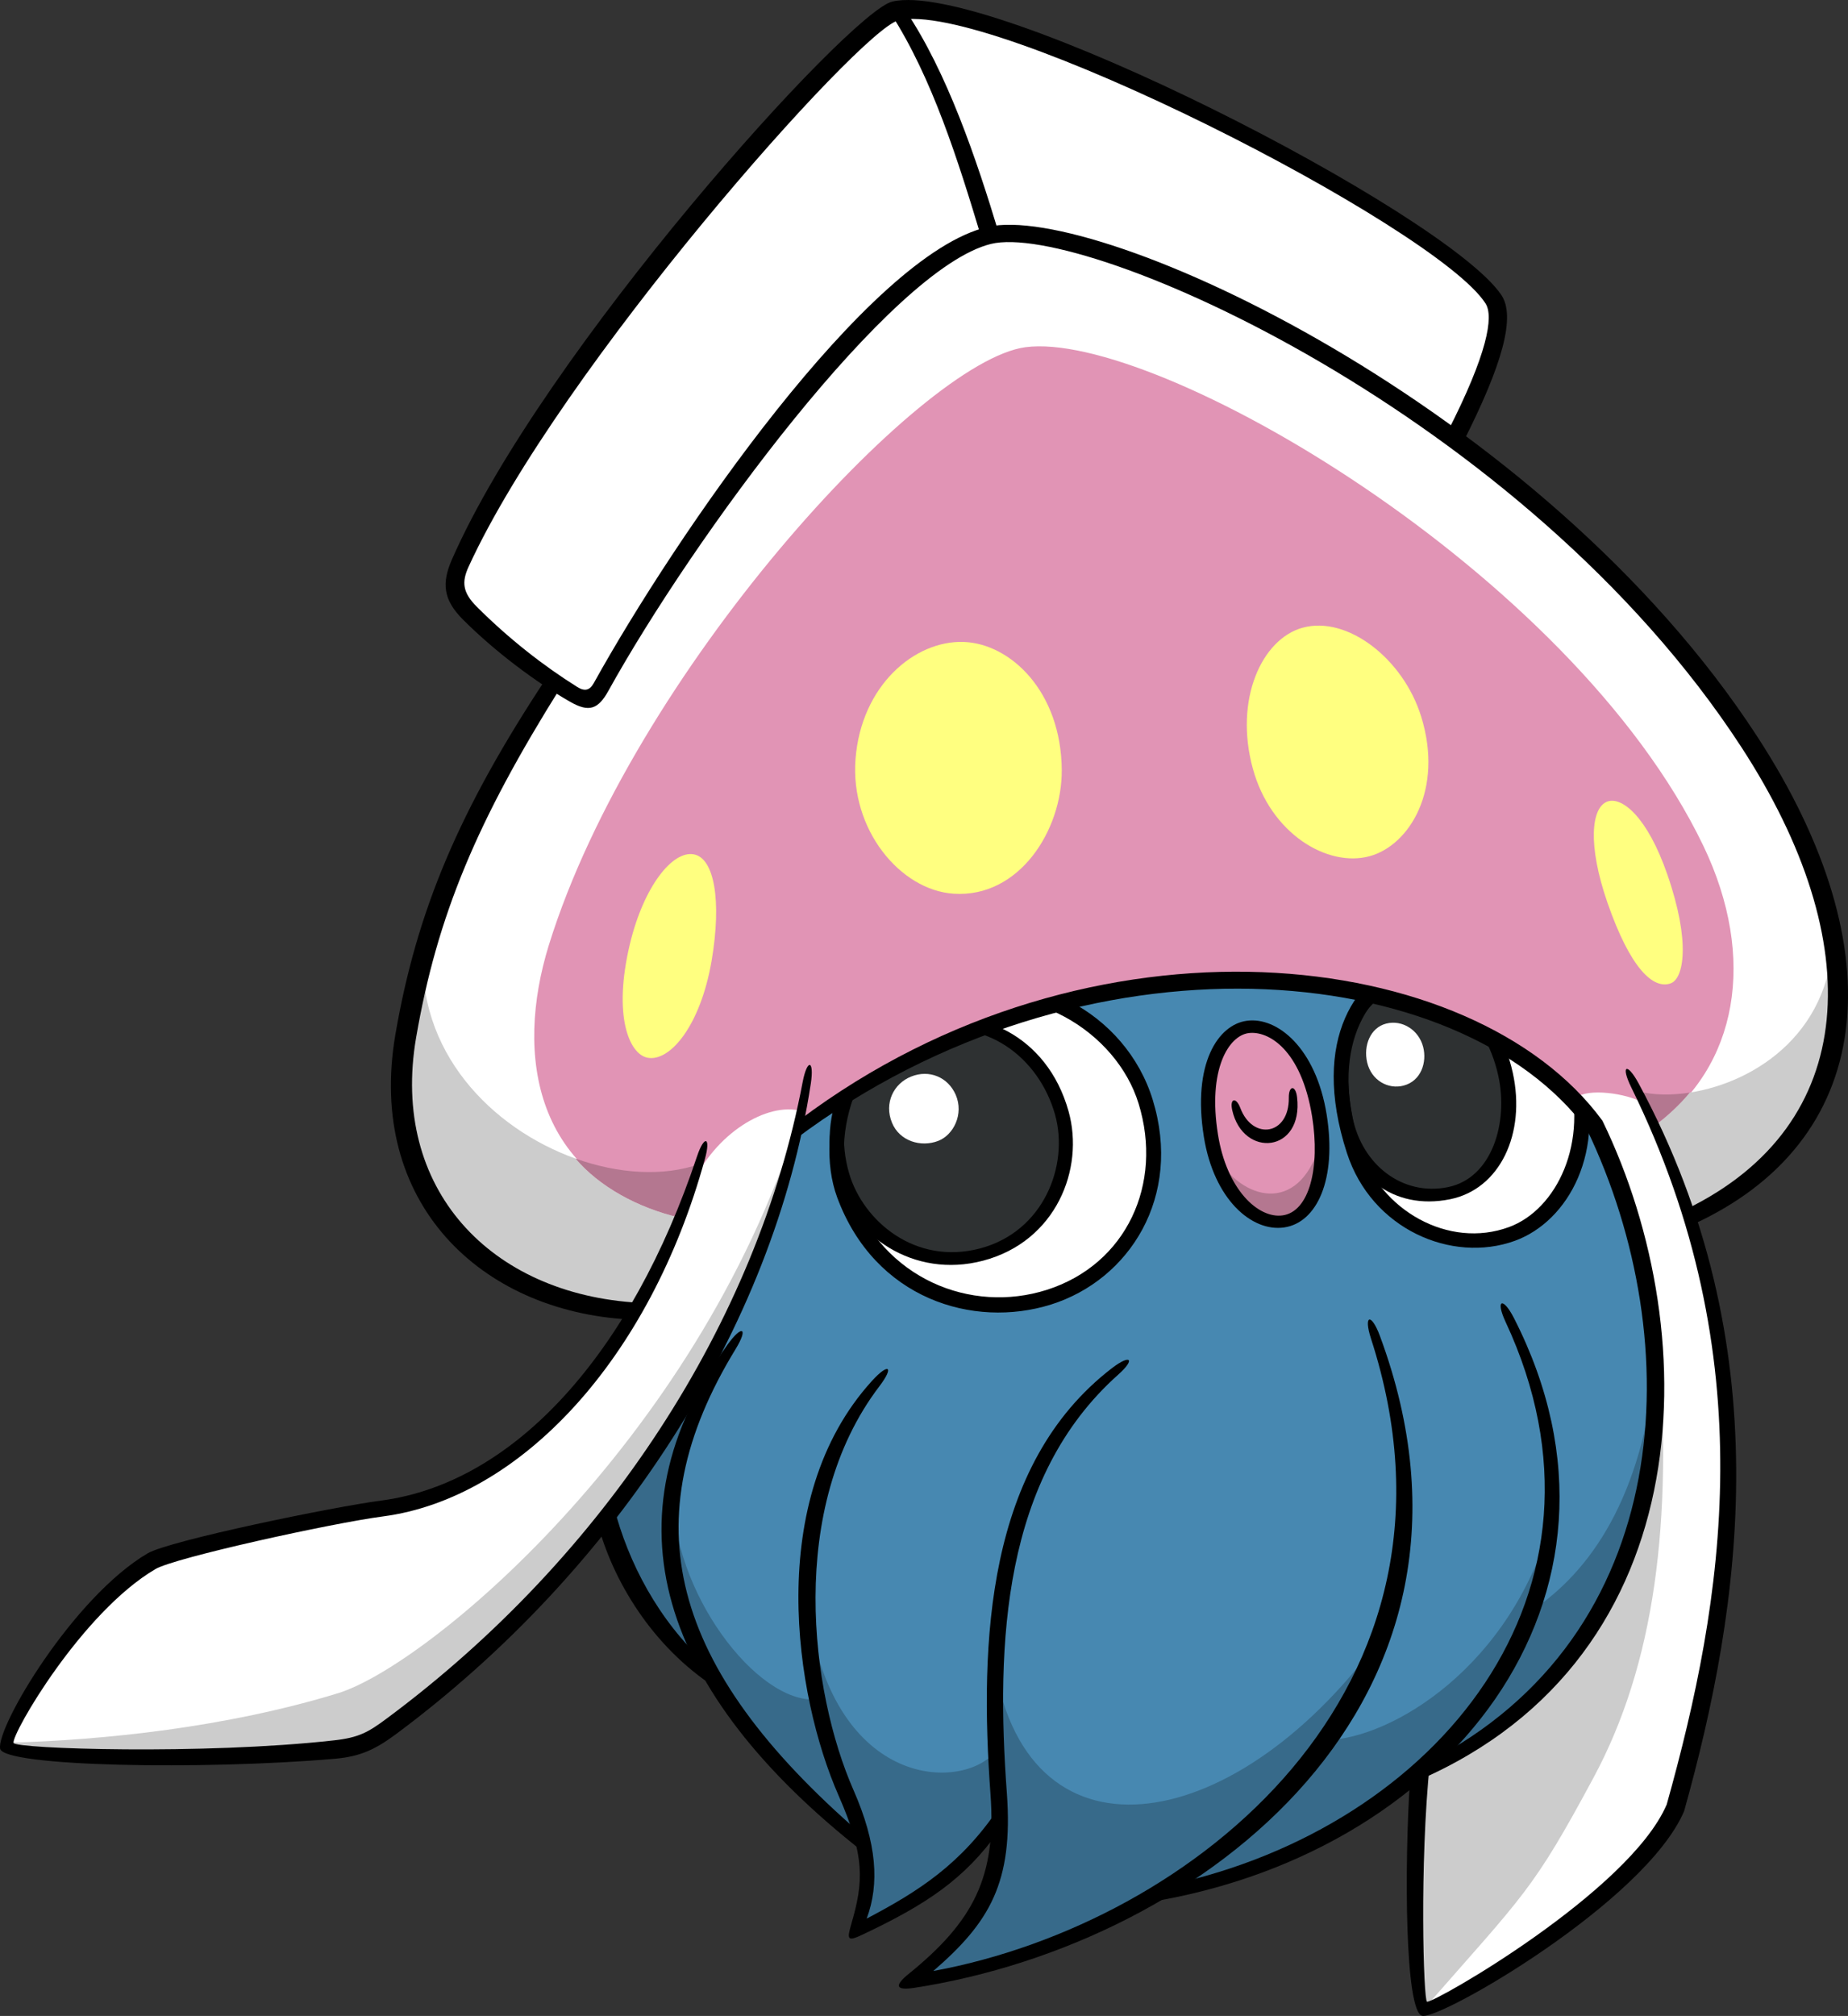 <?xml version="1.0" encoding="UTF-8"?>
<!-- Created with Inkscape (http://www.inkscape.org/) -->
<svg version="1.1" viewBox="0 0 89.979 98.11" xmlns="http://www.w3.org/2000/svg">
 <rect x="0" y="0" width="89.979" height="98.11" fill="#333333" stroke="none"/>
 <g transform="translate(-3.044 -2.589)">
  <path d="m80.71 57.392c-6.293-8.564-25.004-10.345-38.864 0.176-1.331 6.163-4.953 13.631-9.23 18.952 0.779 2.818 2.43 5.625 5.197 7.743 1.495 2.532 3.837 5.2 7.225 8.032 0.331 1.586 0.221 3.036-0.362 4.288 3.127-1.535 5.061-2.764 7.032-5.466-0.026 3.852-1.679 5.803-4.344 7.901 3.931-0.552 8.145-2.002 11.931-4.254 4.996-0.886 9.436-2.991 12.795-5.93l0.091 8e-3c13.682-6.423 13.073-21.977 8.53-31.45" fill="#4788b1"/>
  <path d="m71.89 49.525c-2.543 0.858-4.622 3.82-2.914 9.102 1.096 3.398 4.69 5.117 7.692 4.013 2.271-0.833 4.276-4.03 3.027-8.08-1.357-4.387-5.225-5.908-7.805-5.035" fill="#fff"/>
  <path d="m48.83 51.158c-4.07 1.342-5.888 6.341-4.681 9.589 1.75 4.729 6.412 6.117 9.975 4.982 4.313-1.376 5.871-5.789 4.715-9.541-1.252-4.07-5.857-6.398-10.008-5.03" fill="#fff"/>
  <path d="m63.784 52.568c-1.238 0.173-2.311 1.957-1.781 5.287 0.382 2.385 1.844 4.421 3.526 4.177 1.563-0.224 2.172-2.62 1.762-5.16-0.501-3.135-2.26-4.48-3.506-4.305" fill="#e194b5"/>
  <path d="m47.931 52.561c-2.824 0.742-4.942 3.617-3.877 7.244 0.66 2.26 3.265 4.763 6.774 3.846 3.41-0.895 4.639-4.353 3.928-6.89-1.022-3.648-4.279-4.868-6.825-4.2" fill="#2e3132"/>
  <path d="m71.362 50.346c-2.189 0.473-3.577 2.733-2.787 6.692 0.578 2.892 2.923 4.053 5.01 3.628 2.198-0.447 3.365-3.129 2.784-5.786-0.77-3.52-3.498-4.863-5.007-4.534" fill="#2e3132"/>
  <path d="m47.403 54.984c-0.841 0.337-1.323 1.283-0.929 2.243 0.368 0.901 1.413 1.212 2.252 0.886 0.736-0.283 1.26-1.297 0.852-2.243-0.371-0.852-1.283-1.246-2.175-0.886" fill="#fff"/>
  <path d="m70.54 52.404c-0.767 0.193-1.121 1.062-0.929 1.892 0.207 0.878 1.028 1.323 1.77 1.127 0.861-0.224 1.147-1.141 0.957-1.878-0.212-0.835-1.025-1.337-1.798-1.141" fill="#fff"/>
  <g fill="#376a8a">
   <path d="m37.421 69.143c-1.277 2.379-2.974 5.055-4.877 7.287 0.864 2.795 2.26 5.769 5.086 7.494-3.39-5.205-1.787-11.359 0.142-14.441z"/>
   <path d="m35.817 75.181c-0.091 4.817 4.072 10.348 6.989 10.113 0.564 2.617 2.022 5.531 2.2 6.839-5.806-4.169-10.105-10.28-9.19-16.953"/>
   <path d="m42.411 81.066c1.297 8.615 7.474 8.689 9.085 6.786 0.113 1.473 0.159 2.342 0.159 3.322-1.852 2.475-3.993 4.016-6.916 5.42 0.759-2.254 0.847-3.435-0.178-5.933-1.028-2.498-2.243-5.54-2.15-9.595"/>
   <path d="m51.471 83.661c1.708 10.159 11.977 8.21 18.918-1.546-3.28 9.55-14.146 15.774-23.019 16.933 2.945-2.277 4.729-4.998 4.282-9.235-0.295-2.821-0.334-4.35-0.181-6.151"/>
   <path d="m78.652 76.345c-1.971 7.445-7.95 10.855-10.983 10.926-2.637 3.288-4.344 4.945-7.893 7.309 8.828-1.11 18.241-8.649 18.876-18.236"/>
   <path d="m83.68 68.768c-0.666 6.769-3.237 10.317-6.063 12.212-1.073 2.722-2.945 5.709-5.129 7.539 7.278-2.991 11.815-10.665 11.192-19.751"/>
  </g>
  <path d="m62.354 59.021c1.379 2.107 4.09 2.623 5.016-0.971 0 2.56-0.615 3.792-1.827 3.968-1.235 0.181-2.566-0.634-3.189-2.996" fill="#b47790"/>
  <g>
   <path d="m71.998 49.895c-2.433 0.824-4.288 3.73-2.707 8.609 0.963 2.979 4.282 4.885 7.227 3.803 2.325-0.855 3.914-4.138 2.829-7.649-1.3-4.211-4.877-5.599-7.349-4.763m-3.373 8.808c-1.821-5.627 0.538-8.686 3.121-9.558 2.526-0.852 6.797 0.501 8.287 5.33 1.272 4.118-0.617 7.553-3.234 8.502-3.067 1.11-6.975-0.567-8.173-4.274"/>
   <path d="m48.011 52.852c-3.019 0.796-4.506 3.835-3.622 6.845 0.674 2.3 3.203 4.483 6.369 3.651 3.104-0.816 4.347-4.044 3.656-6.514-0.79-2.809-3.424-4.763-6.403-3.982m-4.313 7.06c-0.881-2.999 0.459-6.675 4.186-7.655 2.733-0.716 6.134 0.651 7.188 4.415 0.787 2.804-0.612 6.341-4.169 7.273-3.379 0.886-6.378-1.212-7.205-4.033"/>
   <path d="m71.434 50.628c-2.212 0.478-3.223 2.866-2.535 6.335 0.464 2.32 2.436 3.849 4.642 3.401 2.172-0.442 2.948-3.169 2.458-5.409-0.671-3.07-3.025-4.662-4.565-4.327m-3.197 6.485c-0.872-4.398 0.915-6.616 3.045-7.074 2.093-0.459 4.704 1.49 5.42 4.761 0.651 2.974-0.637 5.661-3.045 6.151-2.804 0.572-4.888-1.178-5.42-3.837"/>
   <path d="m48.968 51.508c-3.758 1.238-5.664 5.925-4.489 9.102 1.566 4.217 5.834 5.93 9.536 4.752 3.877-1.238 5.673-5.16 4.466-9.068-1.076-3.495-5.347-6.16-9.513-4.786m-5.16 9.36c-1.19-3.209 0.391-8.59 4.897-10.074 4.444-1.467 9.156 1.068 10.464 5.316 1.453 4.718-1.133 8.765-4.95 9.966-3.784 1.187-8.581-0.269-10.411-5.208"/>
   <path d="m63.831 52.868c-0.963 0.133-1.994 1.77-1.484 4.936 0.428 2.682 1.963 4.104 3.152 3.934 1.303-0.187 1.827-2.336 1.433-4.803-0.527-3.274-2.141-4.2-3.101-4.067m-2.172 5.041c-0.569-3.574 0.702-5.452 2.09-5.641 1.473-0.207 3.367 1.308 3.891 4.571 0.504 3.155-0.479 5.256-2.07 5.486-1.572 0.23-3.421-1.357-3.911-4.415"/>
   <path d="m63.04 56.613c-0.127-0.572 0.187-0.649 0.394-0.104 0.603 1.603 2.387 1.328 2.362-0.493-0.009-0.609 0.331-0.634 0.402-0.032 0.32 2.722-2.631 2.988-3.158 0.629"/>
   <path d="m47.298 98.646c3.149-2.557 4.268-4.727 3.973-8.734-0.541-7.434-0.198-16.041 5.91-20.736 0.909-0.697 1.164-0.45 0.311 0.311-5.627 5.01-5.962 13.056-5.423 20.388 0.314 4.342-0.847 6.273-3.583 8.638 12.622-2.32 26.848-13.696 21.311-30.779-0.374-1.153 0.011-1.269 0.433-0.133 6.582 17.751-8.573 29.558-22.668 31.73-0.889 0.136-1.005-0.087-0.266-0.686"/>
   <path d="m51.687 91.68c-1.685 2.37-3.551 3.599-6.652 5.064-0.731 0.345-0.762 0.243-0.541-0.519 0.6-2.056 0.677-3.299-0.62-6.253-2.13-4.846-3.625-14.404 1.623-20.176 0.821-0.901 1.099-0.708 0.363 0.261-4.517 5.928-3.35 14.894-1.26 19.649 1.141 2.597 1.272 4.565 0.643 6.256 2.532-1.331 4.585-2.639 6.446-5.404z"/>
   <path d="m45.102 92.74c-9.943-7.788-12.736-16.25-6.638-24.707 0.719-0.997 1.034-0.83 0.391 0.221-5.069 8.295-3.265 15.472 6.103 23.574z"/>
   <path d="m38.152 84.887c-3.107-1.889-5.149-5.083-5.964-8.001l0.751-0.946c0.685 2.656 2.144 5.5 4.503 7.641z"/>
   <path d="m59.989 94.324c13.033-2.818 22.484-14.282 16.361-27.403-0.507-1.087-0.133-1.246 0.413-0.176 6.919 13.565-3.251 26.324-18.301 28.499z"/>
  </g>
  <path d="m88.224 38.685c-3.837-5.899-9.054-10.872-14.392-14.78 1.756-3.452 2.518-5.859 1.948-6.737-2.438-3.795-24.446-15.098-29.142-13.999-1.965 0.462-16.848 17.049-21.175 26.836-0.428 0.966-0.314 1.626 0.467 2.41 1.192 1.192 2.674 2.413 4.106 3.367-4.053 6.449-6.262 11.662-7.225 17.253-1.362 7.913 3.948 12.92 11.093 13.353l7.941-8.822c13.86-10.518 32.571-8.74 38.864-0.176l4.611 4.401c8.768-4.149 9.295-13.288 2.903-23.107" fill="#fff"/>
  <path d="m36.016 61.778c-6.958-1.784-7.924-7.802-6.245-13.206 4.104-13.203 18.063-28.391 23.197-29.085 6.282-0.847 26.587 10.886 33.013 24.268 2.625 5.474 1.671 10.773-2.379 13.656l-2.894-0.016c-6.573-9.156-25.307-9.957-38.87 0.167z" fill="#e194b5"/>
  <g fill="#ffff80">
   <path d="m66.472 33.137c-1.999 0.549-3.342 3.506-2.43 6.848 0.867 3.192 3.648 4.826 5.684 4.274 1.931-0.521 3.622-3.231 2.515-6.797-0.875-2.824-3.605-4.922-5.769-4.324"/>
   <path d="m36.827 44.168c-1.034-0.195-2.438 1.552-3.112 4.359-0.833 3.481-0.043 5.358 0.852 5.537 1.09 0.218 2.58-1.546 3.124-4.71 0.504-2.96 0.122-5.004-0.864-5.186"/>
   <path d="m81.304 41.6c-0.779 0.286-0.971 2.096 6e-3 4.919 1.116 3.214 2.235 4.237 3.084 3.925 0.626-0.23 0.977-1.994-0.164-5.285-0.974-2.821-2.217-3.818-2.925-3.56"/>
   <path d="m49.969 33.831c-2.387-0.085-4.996 2.121-5.27 5.701-0.266 3.415 2.167 6.375 4.772 6.551 3.203 0.215 5.29-3.098 5.27-6.021-0.028-3.823-2.498-6.151-4.772-6.231"/>
  </g>
  <path d="m83.074 56.266c-0.884-0.49-2.722-0.714-3.257-0.269 6.8 11.473 4.398 28.006-7.638 32.843-0.357 4.104-0.258 11.45 0.21 11.515 0.657 0.096 10.357-5.384 12.229-9.754 2.404-8.578 4.732-21.427-1.544-34.336" fill="#fff"/>
  <path d="m92.301 47.597c0.133 5.152-3.755 7.669-6.984 8.165-0.473 0.572-1.054 1.116-1.716 1.617 0.637 1.444 1.218 2.914 1.685 4.387 5.625-2.523 7.958-6.97 7.015-14.169" fill="#ccc"/>
  <path d="m85.317 55.763c-0.915 0.141-1.781 0.119-2.484-0.056 0.263 0.552 0.521 1.11 0.767 1.671 0.663-0.501 1.243-1.045 1.716-1.617" fill="#b47790"/>
  <path d="m31.06 58.971c-4.058-1.453-7.794-5.214-7.397-10.346-2.843 9.133-0.246 16.621 10.201 17.828 1.011-1.654 1.711-3.098 2.305-4.596-2.118-0.49-3.962-1.541-5.109-2.886" fill="#ccc"/>
  <path d="m31.06 58.971c1.147 1.345 2.991 2.396 5.109 2.886 0.331-0.838 0.629-1.696 0.929-2.617-1.742 0.617-3.934 0.484-6.038-0.269" fill="#b47790"/>
  <path d="m83.793 67.876c0.708 8.799-0.184 15.692-3.158 21.223-2.974 5.531-3.376 5.681-8.202 11.195-0.498-1.249-0.436-7.426-0.184-11.464 6.735-3.373 11.702-8.476 11.543-20.954" fill="#ccc"/>
  <g>
   <path d="m72.52 88.369c12.144-6.185 12.744-20.467 7.8-30.793-6.185-8.357-24.475-10.096-38.553 0.454l0.207-0.937c14.228-10.685 32.832-8.499 39.088 0.032 0.006 8e-3 0.014 0.024 0.017 0.032 5.103 10.53 4.792 26.633-9.686 32.373z"/>
   <path d="m50.829 14.162c-1.121-3.716-2.387-7.771-4.412-10.915l0.719-0.144c2.019 2.999 3.441 7.191 4.554 10.881z"/>
   <path d="m30.363 36.009c-4.087 6.514-6.038 11.141-7.058 17.074-1.266 7.361 3.616 12.503 10.855 12.908l-0.479 0.813c-7.23-0.402-12.795-5.67-11.385-13.874 1.034-5.995 3.087-10.906 7.383-17.389z"/>
   <path d="m85.162 61.43c8.44-4.123 8.861-12.968 2.671-22.478-10.566-16.236-31.996-25.61-36.539-24.492-4.877 1.201-14.509 14.319-18.629 21.753-0.498 0.901-0.946 1.054-1.861 0.53-1.679-0.96-3.662-2.444-5.222-4.005-0.974-0.974-1.028-1.784-0.538-2.911 4.444-10.153 19.363-26.675 21.447-27.162 4.727-1.107 26.955 10.283 29.652 14.279 0.7 1.034 0.088 3.342-1.903 7.25l-0.736-0.543c1.965-3.84 2.28-5.658 1.869-6.296-2.416-3.758-24.211-14.846-28.592-13.772-1.869 0.456-16.483 16.902-20.92 26.584-0.343 0.747-0.297 1.255 0.399 1.951 1.552 1.552 3.243 2.872 4.885 3.9 0.385 0.241 0.62 0.158 0.816-0.195 3.948-7.114 13.364-20.852 19.179-22.192 5.341-1.232 26.978 8.694 37.462 24.8 6.845 10.518 5.715 19.739-3.195 23.778z"/>
  </g>
  <path d="m36.711 60.322c-3.192 9.08-8.918 14.86-15.089 15.673-2.467 0.323-10.17 1.98-11.17 2.569-3.605 2.121-7.281 8.204-7.06 8.995 0.156 0.561 9.479 0.844 15.927 0.176 1.223-0.128 1.801-0.388 2.761-1.099 10.524-7.816 17.737-19.088 19.983-29.974-1.651-0.462-4.22 1.082-5.353 3.662" fill="#fff"/>
  <path d="m41.855 57.277c-4.967 15.494-17.995 26.381-22.365 27.72-5.387 1.648-11.39 2.288-16.12 2.407-0.031 0.92 9.428 0.861 15.406 0.445 1.793-0.124 2.518-0.697 3.523-1.473 5.622-4.325 16.46-13.962 19.555-29.099" fill="#ccc"/>
  <path d="m72.667 88.342c-0.515 4.996-0.312 11.617-0.142 11.665 0.317 0.087 9.855-5.361 11.671-9.598 2.778-9.924 4.752-21.699-1.728-34.905-0.527-1.073-0.207-1.235 0.363-0.184 6.904 12.784 5.018 25.389 2.212 35.415-1.892 4.415-11.892 10.173-12.753 9.957-0.847-0.213-0.867-7.309-0.595-11.456z"/>
  <path d="m3.05 87.69c-0.176-1.079 3.571-7.38 7.179-9.502 1.059-0.623 9.02-2.263 11.379-2.571 6.508-0.858 12.183-7.188 15.375-16.754 0.351-1.051 0.683-0.952 0.385 0.122-2.682 9.773-9.006 16.525-15.67 17.403-2.532 0.334-10.142 2.008-11.085 2.563-3.599 2.115-7.012 8.034-6.91 8.462 0.071 0.286 9.241 0.586 15.593-0.124 1.218-0.133 1.682-0.397 2.586-1.071 10.671-7.921 18.04-19.334 20.241-30.957 0.221-1.164 0.575-1.105 0.399 0.064-1.798 11.824-9.442 23.67-20.19 31.654-1.034 0.767-1.77 1.099-2.985 1.204-6.46 0.558-16.157 0.38-16.298-0.495"/>
 </g>
</svg>
